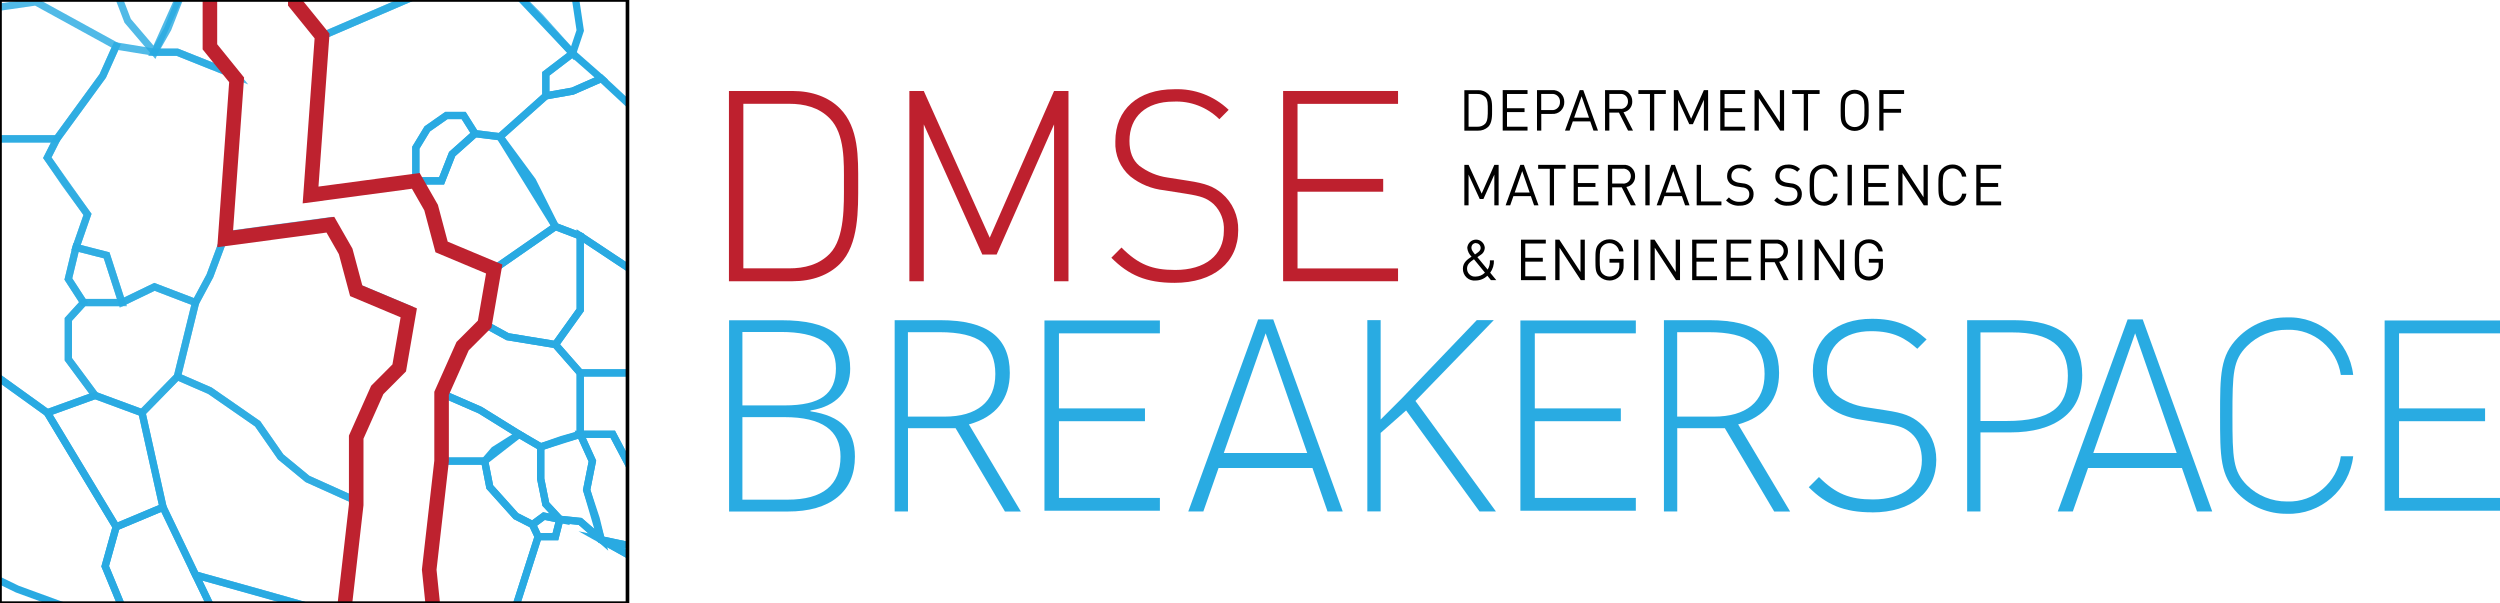 <?xml version="1.0" encoding="UTF-8"?>
<svg id="Layer_1" xmlns="http://www.w3.org/2000/svg" xmlns:xlink="http://www.w3.org/1999/xlink" viewBox="0 0 343.48 82.87">
  <defs>
    <style>
      .cls-1, .cls-2, .cls-3, .cls-4, .cls-5 {
        fill: none;
      }

      .cls-2 {
        stroke: #be222f;
        stroke-width: 2px;
      }

      .cls-2, .cls-3, .cls-4, .cls-5 {
        stroke-miterlimit: 10;
      }

      .cls-3 {
        opacity: .81;
      }

      .cls-3, .cls-4 {
        stroke: #29aae2;
      }

      .cls-5 {
        stroke: #000;
        stroke-width: .5px;
      }

      .cls-6 {
        fill: #29abe2;
      }

      .cls-7 {
        fill: #be202e;
      }

      .cls-8 {
        clip-path: url(#clippath);
      }
    </style>
    <clipPath id="clippath">
      <rect class="cls-1" x="1.67" y="-1.67" width="82.87" height="86.21" transform="translate(84.54 -1.67) rotate(90)"/>
    </clipPath>
  </defs>
  <g>
    <path class="cls-7" d="M114.01,16.28c-1.5-1.54-3.51-2.02-5.59-2.02h-6.29v22.61h6.29c2.08,0,4.09-.48,5.59-2.02,2.08-2.13,1.94-6.76,1.94-9.65s.15-6.79-1.94-8.92M115.4,36.25c-1.54,1.54-3.8,2.39-6.51,2.39h-8.74V12.5h8.73c2.7,0,4.97.84,6.51,2.39,2.63,2.64,2.52,6.79,2.52,10.32s.11,8.41-2.52,11.05"/>
    <polygon class="cls-7" points="144.82 38.64 144.82 17.09 136.93 34.97 134.96 34.97 126.92 17.09 126.92 38.64 124.94 38.64 124.94 12.5 126.92 12.5 135.98 32.66 144.82 12.5 146.8 12.5 146.8 38.64 144.82 38.64"/>
    <path class="cls-7" d="M161.35,38.86c-3.87,0-6.29-1.06-8.66-3.45l1.39-1.4c2.34,2.35,4.24,3.08,7.38,3.08,4.09,0,6.69-1.98,6.69-5.4.08-1.38-.44-2.72-1.43-3.67-.95-.81-1.64-1.06-3.76-1.4l-3.03-.48c-1.69-.18-3.3-.84-4.64-1.91-1.38-1.19-2.14-2.97-2.05-4.81,0-4.37,3.11-7.16,8.08-7.16,2.77-.11,5.47.9,7.49,2.83l-1.28,1.29c-1.69-1.66-3.97-2.54-6.32-2.42-3.76,0-6.03,2.09-6.03,5.4,0,1.51.44,2.64,1.35,3.41,1.13.86,2.47,1.42,3.88,1.62l2.81.44c2.45.37,3.54.81,4.64,1.73,1.48,1.25,2.31,3.12,2.26,5.07,0,4.41-3.36,7.23-8.77,7.23"/>
    <polygon class="cls-7" points="176.29 38.64 176.29 12.5 192.08 12.5 192.08 14.27 178.27 14.27 178.27 24.58 190.04 24.58 190.04 26.34 178.27 26.34 178.27 36.88 192.08 36.88 192.08 38.64 176.29 38.64"/>
    <path d="M204.05,13.32c-.29-.28-.68-.43-1.08-.41h-1.2v4.5h1.2c.4.02.79-.12,1.08-.41.38-.4.36-1.23.36-1.91s.02-1.38-.36-1.78M204.46,17.43c-.38.35-.88.54-1.39.52h-1.88v-5.56h1.88c.51-.02,1.01.16,1.39.52.57.58.54,1.43.54,2.2s.03,1.75-.54,2.33"/>
    <polygon points="206.46 17.94 206.46 12.38 209.87 12.38 209.87 12.91 207.05 12.91 207.05 14.87 209.46 14.87 209.46 15.4 207.05 15.4 207.05 17.41 209.87 17.41 209.87 17.94 206.46 17.94"/>
    <path d="M213.16,12.91h-1.41v2.21h1.41c.31.04.61-.06.84-.28.23-.21.34-.52.33-.83.02-.31-.1-.61-.33-.83-.23-.21-.53-.31-.84-.27M213.22,15.65h-1.46v2.29h-.59v-5.56h2.05c.45-.04.89.12,1.21.43.32.31.5.75.49,1.2.02.45-.16.89-.48,1.21-.32.31-.77.47-1.21.43"/>
    <path d="M217.3,13.23l-1.03,2.94h2.05l-1.02-2.94ZM218.93,17.94l-.44-1.26h-2.4l-.44,1.26h-.63l2.02-5.56h.49l2.02,5.56h-.63Z"/>
    <path d="M222.58,12.91h-1.47v2.04h1.47c.28.04.57-.05.78-.25.21-.2.33-.48.31-.77.01-.29-.1-.57-.31-.77-.21-.2-.5-.29-.78-.25M223.68,17.94l-1.25-2.47h-1.32v2.47h-.59v-5.56h2.11c.43-.04.85.1,1.16.4.31.3.48.71.47,1.15.03.73-.48,1.37-1.2,1.49l1.3,2.52h-.69Z"/>
    <polygon points="227.28 12.91 227.28 17.94 226.69 17.94 226.69 12.91 225.1 12.91 225.1 12.38 228.87 12.38 228.87 12.91 227.28 12.91"/>
    <polygon points="234.1 17.94 234.1 13.71 232.59 17.06 232.09 17.06 230.56 13.71 230.56 17.94 229.97 17.94 229.97 12.38 230.56 12.38 232.35 16.32 234.1 12.38 234.68 12.38 234.68 17.94 234.1 17.94"/>
    <polygon points="236.35 17.94 236.35 12.38 239.77 12.38 239.77 12.91 236.94 12.91 236.94 14.87 239.35 14.87 239.35 15.4 236.94 15.4 236.94 17.41 239.77 17.41 239.77 17.94 236.35 17.94"/>
    <polygon points="244.57 17.94 241.65 13.48 241.65 17.94 241.06 17.94 241.06 12.38 241.62 12.38 244.54 16.82 244.54 12.38 245.12 12.38 245.12 17.94 244.57 17.94"/>
    <polygon points="248.41 12.91 248.41 17.94 247.82 17.94 247.82 12.91 246.23 12.91 246.23 12.38 250 12.38 250 12.91 248.41 12.91"/>
    <path d="M255.77,13.26c-.52-.53-1.37-.53-1.9,0-.35.36-.39.73-.39,1.9s.04,1.54.39,1.9c.25.26.59.4.95.4s.7-.14.95-.4c.35-.36.39-.73.39-1.9s-.04-1.54-.39-1.9M256.22,17.41c-.78.77-2.03.77-2.81,0-.52-.52-.52-1.07-.52-2.25s0-1.73.52-2.25c.78-.77,2.03-.77,2.81,0,.52.52.52,1.07.52,2.25s0,1.73-.52,2.25"/>
    <polygon points="258.78 12.91 258.78 14.96 261.19 14.96 261.19 15.49 258.78 15.49 258.78 17.94 258.2 17.94 258.2 12.38 261.61 12.38 261.61 12.91 258.78 12.91"/>
    <polygon points="205.31 28.21 205.31 23.99 203.81 27.34 203.3 27.34 201.77 23.99 201.77 28.21 201.19 28.21 201.19 22.65 201.77 22.65 203.57 26.6 205.31 22.65 205.9 22.65 205.9 28.21 205.31 28.21"/>
    <path d="M209.14,23.51l-1.03,2.94h2.05l-1.02-2.94ZM210.77,28.21l-.44-1.26h-2.4l-.44,1.26h-.63l2.02-5.56h.49l2.01,5.56h-.62Z"/>
    <polygon points="213.51 23.18 213.51 28.22 212.93 28.22 212.93 23.19 211.33 23.19 211.33 22.65 215.1 22.65 215.1 23.18 213.51 23.18"/>
    <polygon points="216.21 28.21 216.21 22.65 219.62 22.65 219.62 23.18 216.79 23.18 216.79 25.15 219.2 25.15 219.2 25.68 216.79 25.68 216.79 27.68 219.62 27.68 219.62 28.21 216.21 28.21"/>
    <path d="M222.97,23.18h-1.47v2.04h1.47c.38.04.75-.15.95-.48.2-.33.2-.75,0-1.08s-.57-.52-.95-.48M224.07,28.21l-1.25-2.47h-1.32v2.47h-.59v-5.56h2.11c.43-.04.85.1,1.16.4.31.3.48.71.47,1.15.03.73-.48,1.37-1.2,1.49l1.3,2.52h-.69Z"/>
    <rect x="226.06" y="22.65" width=".59" height="5.56"/>
    <path d="M229.89,23.51l-1.03,2.94h2.06l-1.02-2.94ZM231.52,28.21l-.44-1.26h-2.4l-.44,1.26h-.63l2.02-5.56h.49l2.01,5.56h-.62Z"/>
    <polygon points="233.11 28.21 233.11 22.65 233.7 22.65 233.7 27.68 236.51 27.68 236.51 28.21 233.11 28.21"/>
    <path d="M239.02,28.26c-.7.05-1.39-.22-1.88-.73l.4-.41c.38.42.93.64,1.5.61.81,0,1.3-.38,1.3-1.03.02-.26-.08-.51-.26-.69-.2-.17-.46-.26-.72-.27l-.64-.1c-.37-.04-.72-.19-1.01-.42-.29-.27-.44-.65-.42-1.04,0-.94.67-1.57,1.76-1.57.61-.03,1.2.19,1.64.61l-.38.38c-.34-.33-.81-.5-1.28-.48-.29-.04-.59.05-.81.25-.22.2-.35.49-.34.78-.02.24.07.48.25.64.22.16.47.27.74.31l.6.09c.37.02.72.16,1,.39.31.28.48.68.46,1.1,0,.98-.75,1.58-1.9,1.58"/>
    <path d="M245.64,28.26c-.7.05-1.39-.22-1.88-.73l.4-.41c.38.42.93.64,1.5.61.81,0,1.3-.38,1.3-1.03.02-.26-.08-.51-.26-.69-.2-.17-.46-.26-.72-.27l-.64-.1c-.37-.04-.72-.19-1.01-.42-.29-.27-.44-.65-.42-1.04,0-.94.67-1.57,1.76-1.57.61-.03,1.2.19,1.64.61l-.38.38c-.34-.33-.81-.5-1.28-.48-.29-.04-.59.05-.81.25-.22.2-.35.48-.34.78-.02.24.07.48.25.64.22.16.47.27.74.31l.6.09c.37.02.72.16,1.01.39.31.28.48.68.46,1.1,0,.98-.75,1.58-1.9,1.58"/>
    <path d="M250.56,28.26c-.53,0-1.03-.2-1.41-.58-.52-.52-.52-1.07-.52-2.25s0-1.73.52-2.25c.37-.38.88-.58,1.41-.58.96-.03,1.79.69,1.91,1.66h-.6c-.09-.65-.65-1.14-1.3-1.12-.36,0-.7.14-.95.39-.35.36-.39.74-.39,1.91s.04,1.55.39,1.9c.36.35.88.48,1.35.33.48-.15.83-.56.92-1.06h.59c-.11.97-.94,1.69-1.91,1.66"/>
    <rect x="253.84" y="22.65" width=".59" height="5.56"/>
    <polygon points="256.1 28.21 256.1 22.65 259.51 22.65 259.51 23.18 256.68 23.18 256.68 25.15 259.09 25.15 259.09 25.68 256.68 25.68 256.68 27.68 259.51 27.68 259.51 28.21 256.1 28.21"/>
    <polygon points="264.31 28.21 261.39 23.76 261.39 28.21 260.81 28.21 260.81 22.65 261.36 22.65 264.28 27.1 264.28 22.65 264.86 22.65 264.86 28.21 264.31 28.21"/>
    <path d="M268.25,28.26c-.53,0-1.04-.2-1.41-.58-.52-.52-.52-1.07-.52-2.25s0-1.73.52-2.25c.37-.38.88-.58,1.41-.58.96-.03,1.79.69,1.91,1.66h-.6c-.09-.65-.65-1.14-1.3-1.12-.36,0-.7.14-.95.39-.35.36-.39.74-.39,1.91s.04,1.55.39,1.9c.36.35.88.48,1.35.33.48-.15.83-.56.92-1.06h.59c-.11.97-.94,1.69-1.91,1.66"/>
    <polygon points="271.53 28.21 271.53 22.65 274.94 22.65 274.94 23.18 272.12 23.18 272.12 25.15 274.53 25.15 274.53 25.68 272.12 25.68 272.12 27.68 274.94 27.68 274.94 28.21 271.53 28.21"/>
    <path d="M202.8,33.39c-.17,0-.34.06-.46.18-.12.12-.18.29-.18.47,0,.26.13.47.49.92.09-.06.29-.2.29-.2.25-.18.49-.37.49-.69,0-.18-.06-.35-.19-.47-.12-.13-.29-.19-.46-.19M202.5,35.63c-.47.33-.94.64-.94,1.27,0,.31.11.6.34.81.22.21.52.32.82.29.49,0,.95-.19,1.3-.54l-1.51-1.84ZM204.84,38.49l-.49-.61c-.43.43-1.02.66-1.62.66-.45.05-.9-.1-1.23-.41-.33-.31-.52-.75-.51-1.21,0-.84.59-1.26,1.19-1.66-.33-.32-.55-.75-.59-1.21.05-.64.58-1.13,1.21-1.13.63,0,1.16.5,1.2,1.14-.02.42-.25.79-.61.99,0,0-.28.19-.41.28l1.41,1.71c.24-.38.34-.83.31-1.27h.55c.03.61-.15,1.21-.51,1.7l.84,1.02h-.73Z"/>
    <polygon points="208.97 38.49 208.97 32.93 212.38 32.93 212.38 33.46 209.56 33.46 209.56 35.42 211.97 35.42 211.97 35.95 209.56 35.95 209.56 37.96 212.38 37.96 212.38 38.49 208.97 38.49"/>
    <polygon points="217.19 38.49 214.27 34.03 214.27 38.49 213.68 38.49 213.68 32.93 214.24 32.93 217.15 37.37 217.15 32.93 217.74 32.93 217.74 38.49 217.19 38.49"/>
    <path d="M222.59,37.9c-.37.4-.88.63-1.42.64-.54.01-1.06-.2-1.45-.58-.52-.52-.52-1.07-.52-2.25s0-1.73.52-2.25c.37-.38.88-.59,1.41-.58.97-.03,1.8.69,1.92,1.66h-.59c-.09-.5-.44-.91-.92-1.07-.48-.15-1.01-.03-1.36.33-.35.36-.39.73-.39,1.9s.04,1.55.39,1.91c.25.25.59.39.95.39.4,0,.78-.17,1.04-.48.22-.29.33-.64.31-1.01v-.42h-1.35v-.52h1.94v.88c.04.52-.13,1.04-.47,1.44"/>
    <rect x="224.51" y="32.93" width=".59" height="5.56"/>
    <polygon points="230.27 38.49 227.35 34.03 227.35 38.49 226.76 38.49 226.76 32.93 227.32 32.93 230.23 37.37 230.23 32.93 230.82 32.93 230.82 38.49 230.27 38.49"/>
    <polygon points="232.49 38.49 232.49 32.93 235.9 32.93 235.9 33.46 233.08 33.46 233.08 35.42 235.49 35.42 235.49 35.95 233.08 35.95 233.08 37.96 235.9 37.96 235.9 38.49 232.49 38.49"/>
    <polygon points="237.2 38.49 237.2 32.93 240.61 32.93 240.61 33.46 237.79 33.46 237.79 35.42 240.2 35.42 240.2 35.95 237.79 35.95 237.79 37.96 240.61 37.96 240.61 38.49 237.2 38.49"/>
    <path d="M243.97,33.46h-1.47v2.04h1.47c.38.04.75-.15.95-.48.2-.33.2-.75,0-1.08-.2-.33-.57-.52-.95-.48M245.07,38.49l-1.25-2.47h-1.32v2.47h-.59v-5.56h2.11c.43-.04.85.1,1.16.4.31.3.48.71.47,1.15.03.73-.48,1.37-1.2,1.49l1.3,2.52h-.69Z"/>
    <rect x="247.05" y="32.93" width=".59" height="5.56"/>
    <polygon points="252.81 38.49 249.89 34.03 249.89 38.49 249.31 38.49 249.31 32.93 249.86 32.93 252.78 37.37 252.78 32.93 253.37 32.93 253.37 38.49 252.81 38.49"/>
    <path d="M258.22,37.9c-.37.4-.88.63-1.42.64-.54.01-1.06-.2-1.45-.58-.52-.52-.52-1.07-.52-2.25s0-1.73.52-2.25c.37-.38.88-.59,1.41-.58.97-.03,1.8.69,1.92,1.66h-.59c-.09-.5-.44-.91-.92-1.07-.48-.15-1.01-.03-1.36.33-.35.36-.39.73-.39,1.9s.04,1.55.39,1.91c.25.25.59.39.95.39.4,0,.78-.17,1.04-.48.22-.29.33-.64.31-1.01v-.42h-1.35v-.52h1.94v.88c.04.52-.13,1.04-.47,1.44"/>
    <g>
      <path class="cls-6" d="M100.17,44h7.21c3.25,0,5.63.55,7.15,1.65,1.52,1.1,2.28,2.77,2.28,5,0,1.52-.46,2.79-1.39,3.8-.93,1.01-2.29,1.66-4.07,1.95v.11c2.1.31,3.64.97,4.63,1.99.99,1.01,1.48,2.42,1.48,4.23,0,2.42-.8,4.28-2.41,5.59-1.61,1.31-3.88,1.96-6.83,1.96h-8.05v-26.28ZM102,55.7h5.79c2.47,0,4.26-.41,5.38-1.23,1.12-.82,1.68-2.11,1.68-3.86s-.63-3.02-1.9-3.81-3.15-1.19-5.65-1.19h-5.3v10.08ZM102,57.31v11.34h6.18c4.86,0,7.3-1.98,7.3-5.93,0-3.61-2.56-5.41-7.69-5.41h-5.79Z"/>
      <path class="cls-6" d="M124.75,58.82v11.45h-1.83v-26.28h6.25c3.26,0,5.67.6,7.23,1.81s2.34,3.02,2.34,5.44c0,1.76-.46,3.25-1.39,4.46-.93,1.21-2.34,2.08-4.23,2.61l7.14,11.97h-2.19l-6.78-11.45h-6.52ZM124.75,57.24h5.01c2.22,0,3.94-.49,5.16-1.48,1.22-.99,1.83-2.45,1.83-4.38s-.6-3.46-1.8-4.37-3.15-1.37-5.86-1.37h-4.35v11.59Z"/>
      <path class="cls-6" d="M205.52,70.27h-2.25l-10.08-13.88-3.5,3.09v10.78h-1.83v-26.28h1.83v13.66l2.91-2.91,10.3-10.75h2.34l-10.77,11.11,11.05,15.17Z"/>
      <path class="cls-6" d="M230.44,58.82v11.45h-1.83v-26.28h6.25c3.26,0,5.67.6,7.23,1.81s2.34,3.02,2.34,5.44c0,1.76-.46,3.25-1.39,4.46-.93,1.21-2.34,2.08-4.23,2.61l7.14,11.97h-2.19l-6.78-11.45h-6.52ZM230.44,57.24h5.01c2.22,0,3.94-.49,5.16-1.48,1.22-.99,1.83-2.45,1.83-4.38s-.6-3.46-1.8-4.37-3.15-1.37-5.86-1.37h-4.35v11.59Z"/>
      <path class="cls-6" d="M286.08,51.54c0,2.54-.86,4.49-2.59,5.84-1.73,1.35-4.17,2.03-7.33,2.03h-4.06v10.86h-1.83v-26.28h6.43c6.25,0,9.38,2.52,9.38,7.55ZM272.1,57.84h3.61c2.96,0,5.1-.49,6.42-1.46,1.32-.98,1.98-2.56,1.98-4.75,0-2.02-.62-3.53-1.87-4.5-1.25-.98-3.18-1.46-5.79-1.46h-4.35v12.19Z"/>
      <path class="cls-6" d="M257.21,70.39c-3.89,0-6.31-1.06-8.7-3.45l1.4-1.4c2.35,2.35,4.26,3.08,7.42,3.08,4.11,0,6.72-1.98,6.72-5.4,0-1.54-.48-2.83-1.43-3.67-.95-.81-1.65-1.06-3.78-1.39l-3.05-.48c-1.98-.29-3.56-.95-4.66-1.91-1.39-1.17-2.06-2.79-2.06-4.81,0-4.37,3.12-7.16,8.11-7.16,3.23,0,5.29.88,7.52,2.83l-1.28,1.29c-1.62-1.43-3.23-2.42-6.35-2.42-3.78,0-6.06,2.09-6.06,5.4,0,1.5.44,2.64,1.36,3.41.92.77,2.42,1.4,3.89,1.62l2.83.44c2.46.37,3.56.81,4.66,1.73,1.43,1.17,2.28,2.97,2.28,5.07,0,4.41-3.38,7.23-8.81,7.23"/>
      <polygon class="cls-6" points="143.5 70.17 143.5 44.03 159.36 44.03 159.36 45.8 145.49 45.8 145.49 56.11 157.31 56.11 157.31 57.87 145.49 57.87 145.49 68.41 159.36 68.41 159.36 70.17 143.5 70.17"/>
      <polygon class="cls-6" points="208.89 70.17 208.89 44.03 224.75 44.03 224.75 45.8 210.87 45.8 210.87 56.11 222.69 56.11 222.69 57.87 210.87 57.87 210.87 68.41 224.75 68.41 224.75 70.17 208.89 70.17"/>
      <polygon class="cls-6" points="327.63 70.17 327.63 44.03 343.48 44.03 343.48 45.8 329.61 45.8 329.61 56.11 341.43 56.11 341.43 57.87 329.61 57.87 329.61 68.41 343.48 68.41 343.48 70.17 327.63 70.17"/>
      <path class="cls-6" d="M321.61,51.51h1.7c-.54-4.63-4.49-8.07-9.1-7.9-2.52-.03-4.94.96-6.72,2.76-2.47,2.5-2.47,5.1-2.47,10.73s0,8.23,2.47,10.73c1.78,1.79,4.21,2.79,6.72,2.76,4.6.16,8.56-3.27,9.1-7.9h-1.7c-.52,3.62-3.71,6.34-7.33,6.21h-.04s-.04,0-.04,0c-2.05.01-4.05-.8-5.5-2.25-1.89-1.92-1.98-3.69-1.98-9.54s.08-7.63,1.98-9.54c1.45-1.46,3.47-2.29,5.5-2.26h.04s.04,0,.04,0c3.64-.13,6.81,2.59,7.33,6.21Z"/>
      <path class="cls-6" d="M301.85,70.27l-2.07-5.97h-12.9l-2.09,5.97h-2.07l9.6-26.39h2.07l9.55,26.39h-2.09ZM293.35,45.79l-5.75,16.45h11.46l-5.71-16.45Z"/>
      <path class="cls-6" d="M182.39,70.27l-2.07-5.97h-12.9l-2.09,5.97h-2.07l9.6-26.39h2.07l9.55,26.39h-2.09ZM173.89,45.79l-5.75,16.45h11.46l-5.71-16.45Z"/>
    </g>
  </g>
  <g>
    <g class="cls-8">
      <g>
        <polygon class="cls-3" points="44.25 4.95 42.67 26.79 57.13 24.85 57.13 20.3 58.7 17.71 61.33 15.87 63.7 15.87 65.27 18.36 68.69 18.79 74.99 13.17 74.99 10.14 78.67 7.33 74.21 2.35 69.48 -2.4 67.9 -5.22 44.25 4.95"/>
        <polygon class="cls-3" points="40.57 -22.09 36.11 -15.17 36.11 -12.57 40.57 -8.24 40.57 -3.49 40.57 .41 44.25 4.95 67.9 -5.22 65.8 -12.79 60.67 -20.36 57.91 -23.82 50.03 -24.9 44.51 -24.9 40.57 -22.09"/>
        <polygon class="cls-3" points="23.06 3.94 21.22 7.18 24.37 7.18 32.51 10.43 28.84 5.89 28.84 -2.77 25.68 -2.77 23.06 3.94"/>
        <polygon class="cls-3" points="24.37 -7.09 21.22 -7.09 17.8 -7.09 15.96 -1.25 17.54 2.86 21.22 7.18 25.68 -2.77 28.84 -2.77 24.37 -7.09"/>
        <polygon class="cls-3" points="4.92 .26 -5.59 1.78 -12.94 3.83 -12.94 9.13 -7.16 16.27 -1.64 19.08 4.92 19.08 7.81 19.08 14.12 10.43 15.96 6.32 4.92 .26"/>
        <polygon class="cls-3" points="8.87 25.14 6.5 21.67 7.81 19.08 14.12 10.43 15.96 6.32 21.22 7.18 24.37 7.18 32.51 10.43 30.94 32.27 28.84 37.9 26.87 41.57 21.22 39.41 16.75 41.57 14.65 35.08 10.44 34 12.02 29.46 8.87 25.14"/>
        <polygon class="cls-3" points="9.39 38.33 11.49 41.57 16.75 41.57 14.65 35.08 10.44 34 9.39 38.33"/>
        <polygon class="cls-3" points="-3.75 23.95 -1.64 19.08 7.81 19.08 6.5 21.67 12.02 29.46 10.44 34 9.39 38.33 11.49 41.57 9.39 43.88 9.39 49.36 13.07 54.33 6.5 56.71 -1.91 50.66 -10.32 53.25 -12.94 49.14 -14.52 45.03 -10.84 37.79 -14.52 32.27 -18.99 30.54 -17.67 27.08 -9.53 23.95 -3.75 23.95"/>
        <polygon class="cls-3" points="19.51 56.71 13.07 54.33 9.39 49.36 9.39 43.88 11.49 41.57 16.75 41.57 21.22 39.41 26.87 41.57 24.37 51.74 19.51 56.71"/>
        <polygon class="cls-3" points="22.4 69.69 19.51 56.71 24.37 51.74 28.84 53.68 35.4 58.23 38.56 62.77 42.24 65.8 48.94 68.82 47.23 83.75 43.81 83.75 36.19 81.58 26.87 78.99 22.4 69.69"/>
        <polygon class="cls-3" points="47.49 34 48.94 39.41 56.16 42.44 54.85 50.01 51.83 53.04 48.94 59.52 48.94 68.82 42.24 65.8 38.56 62.77 35.4 58.23 28.84 53.68 24.37 51.74 26.87 41.57 28.84 37.9 30.94 32.27 45.39 30.33 47.49 34"/>
        <polygon class="cls-4" points="70.79 -11.49 76.83 -12.57 78.67 -8.24 78.67 -2.84 79.72 4.19 78.67 7.33 69.48 -2.4 67.9 -5.22 70.79 -11.49"/>
        <polygon class="cls-4" points="65.27 18.36 62.12 21.17 60.67 24.85 57.13 24.85 57.13 20.3 58.7 17.71 61.33 15.87 63.7 15.87 65.27 18.36"/>
        <polygon class="cls-4" points="76.31 47.34 69.74 46.26 66.59 44.53 67.9 36.96 76.31 31.12 79.72 32.42 79.72 42.58 76.31 47.34"/>
        <polygon class="cls-4" points="68.69 18.79 73.16 24.85 76.31 31.12 67.9 36.96 60.67 33.93 59.23 28.52 57.13 24.85 60.67 24.85 62.12 21.17 65.27 18.36 68.69 18.79"/>
        <polygon class="cls-4" points="82.61 10.79 78.67 12.52 74.99 13.17 74.99 10.14 78.67 7.33 82.61 10.79"/>
        <polygon class="cls-4" points="90.76 18.36 82.61 10.79 78.67 12.52 74.99 13.17 68.69 18.79 76.31 31.12 79.72 32.42 86.56 36.96 93.13 39.23 96.54 36.96 99.43 39.23 102.85 36.09 107.05 28.52 107.05 24.85 102.85 20.36 97.59 18.47 90.76 18.36"/>
        <polygon class="cls-4" points="83.93 51.23 79.72 51.23 76.31 47.34 79.72 42.58 79.72 32.42 86.56 36.96 93.13 39.23 96.54 36.96 99.43 39.23 103.64 38.4 103.64 47.34 98.64 46.26 96.8 49.07 93.91 51.23 89.97 51.23 83.93 51.23"/>
        <polygon class="cls-4" points="100.48 62.26 93.91 51.23 96.8 49.07 98.64 46.26 103.64 47.34 111.78 51.23 122.29 55.78 122.29 60.1 124.66 65.94 127.28 65.94 115.46 70.91 109.15 70.91 103.64 68.1 100.48 62.26"/>
        <polygon class="cls-4" points="79.72 51.23 79.72 59.67 84.19 59.67 92.07 74.59 97.07 78.27 103.64 73.29 109.15 70.91 103.64 68.1 93.91 51.23 79.72 51.23"/>
        <polygon class="cls-4" points="89.97 78.27 82.61 74.16 88.75 75.46 92.07 74.59 97.07 78.27 95.23 79.42 89.97 78.27"/>
        <polygon class="cls-4" points="81.39 63.35 80.6 67.31 81.91 71.28 82.61 74.16 88.75 75.46 92.07 74.59 84.19 59.67 79.72 59.67 81.39 63.35"/>
        <polygon class="cls-4" points="74.29 61.4 77.18 60.39 79.72 59.67 81.39 63.35 80.6 67.31 82.61 74.16 79.72 71.64 76.92 71.35 74.99 69.26 74.29 65.8 74.29 61.4"/>
        <polygon class="cls-4" points="74.73 70.91 73.16 72.07 73.94 73.73 76.31 73.73 76.92 71.35 74.73 70.91"/>
        <polygon class="cls-4" points="67.29 66.91 70.88 70.91 73.16 72.07 74.73 70.91 76.92 71.35 74.99 69.26 74.29 65.8 74.29 61.4 71.32 59.67 67.9 61.83 66.59 63.35 67.29 66.91"/>
        <polygon class="cls-4" points="60.67 54.04 65.97 56.35 71.32 59.67 74.29 61.4 79.72 59.67 79.72 51.23 76.31 47.34 69.74 46.26 66.59 44.53 63.56 47.56 60.67 54.04"/>
        <polygon class="cls-4" points="66.59 63.35 60.67 63.35 60.67 54.04 65.97 56.35 71.32 59.67 66.59 63.35"/>
        <polygon class="cls-4" points="59.58 84.18 58.97 78.27 60.67 63.35 66.59 63.35 67.29 66.91 70.88 70.91 73.16 72.07 73.94 73.73 70.2 85.41 59.58 84.18"/>
        <polygon class="cls-4" points="76.92 86.85 70.2 85.41 73.94 73.73 76.31 73.73 76.92 71.35 79.72 71.64 82.61 74.16 89.97 78.27 89.27 82.52 76.92 86.85"/>
        <polygon class="cls-4" points="15.96 72.39 6.5 56.71 13.07 54.33 19.51 56.71 22.4 69.69 15.96 72.39"/>
        <polygon class="cls-4" points="18.13 86.7 14.45 77.8 15.96 72.39 22.4 69.69 26.87 78.99 30.94 87.42 22.4 90.89 18.13 86.7"/>
        <polygon class="cls-4" points="42.15 110.06 39.52 118.14 35.32 109.49 32.51 100.55 22.4 90.89 30.94 87.42 26.87 78.99 43.81 83.75 47.23 83.75 47.84 89.66 42.15 110.06"/>
        <polygon class="cls-4" points="18.13 86.7 2.38 80.94 -1.64 78.99 -4.62 74.16 -7.6 68.82 -11.63 66.23 -16.18 64.07 -12.94 54.33 -10.32 53.25 -1.91 50.66 6.5 56.71 15.96 72.39 14.45 77.8 18.13 86.7"/>
        <polyline class="cls-2" points="36.11 -12.57 40.57 -8.24 40.57 .41 44.25 4.95 42.67 26.79 57.13 24.85 59.23 28.52 60.67 33.93 67.9 36.96 66.59 44.53 63.56 47.56 60.67 54.04 60.67 63.35 58.97 78.27 59.58 84.18"/>
        <polyline class="cls-2" points="24.37 -6.55 28.84 -2.22 28.84 6.43 32.51 10.97 30.94 32.81 45.39 30.87 47.49 34.54 48.94 39.95 56.16 42.98 54.85 50.55 51.83 53.58 48.94 60.06 48.94 69.36 47.23 84.29 47.84 90.2"/>
      </g>
    </g>
    <rect class="cls-5" x="1.67" y="-1.67" width="82.87" height="86.21" transform="translate(84.54 -1.67) rotate(90)"/>
  </g>
</svg>